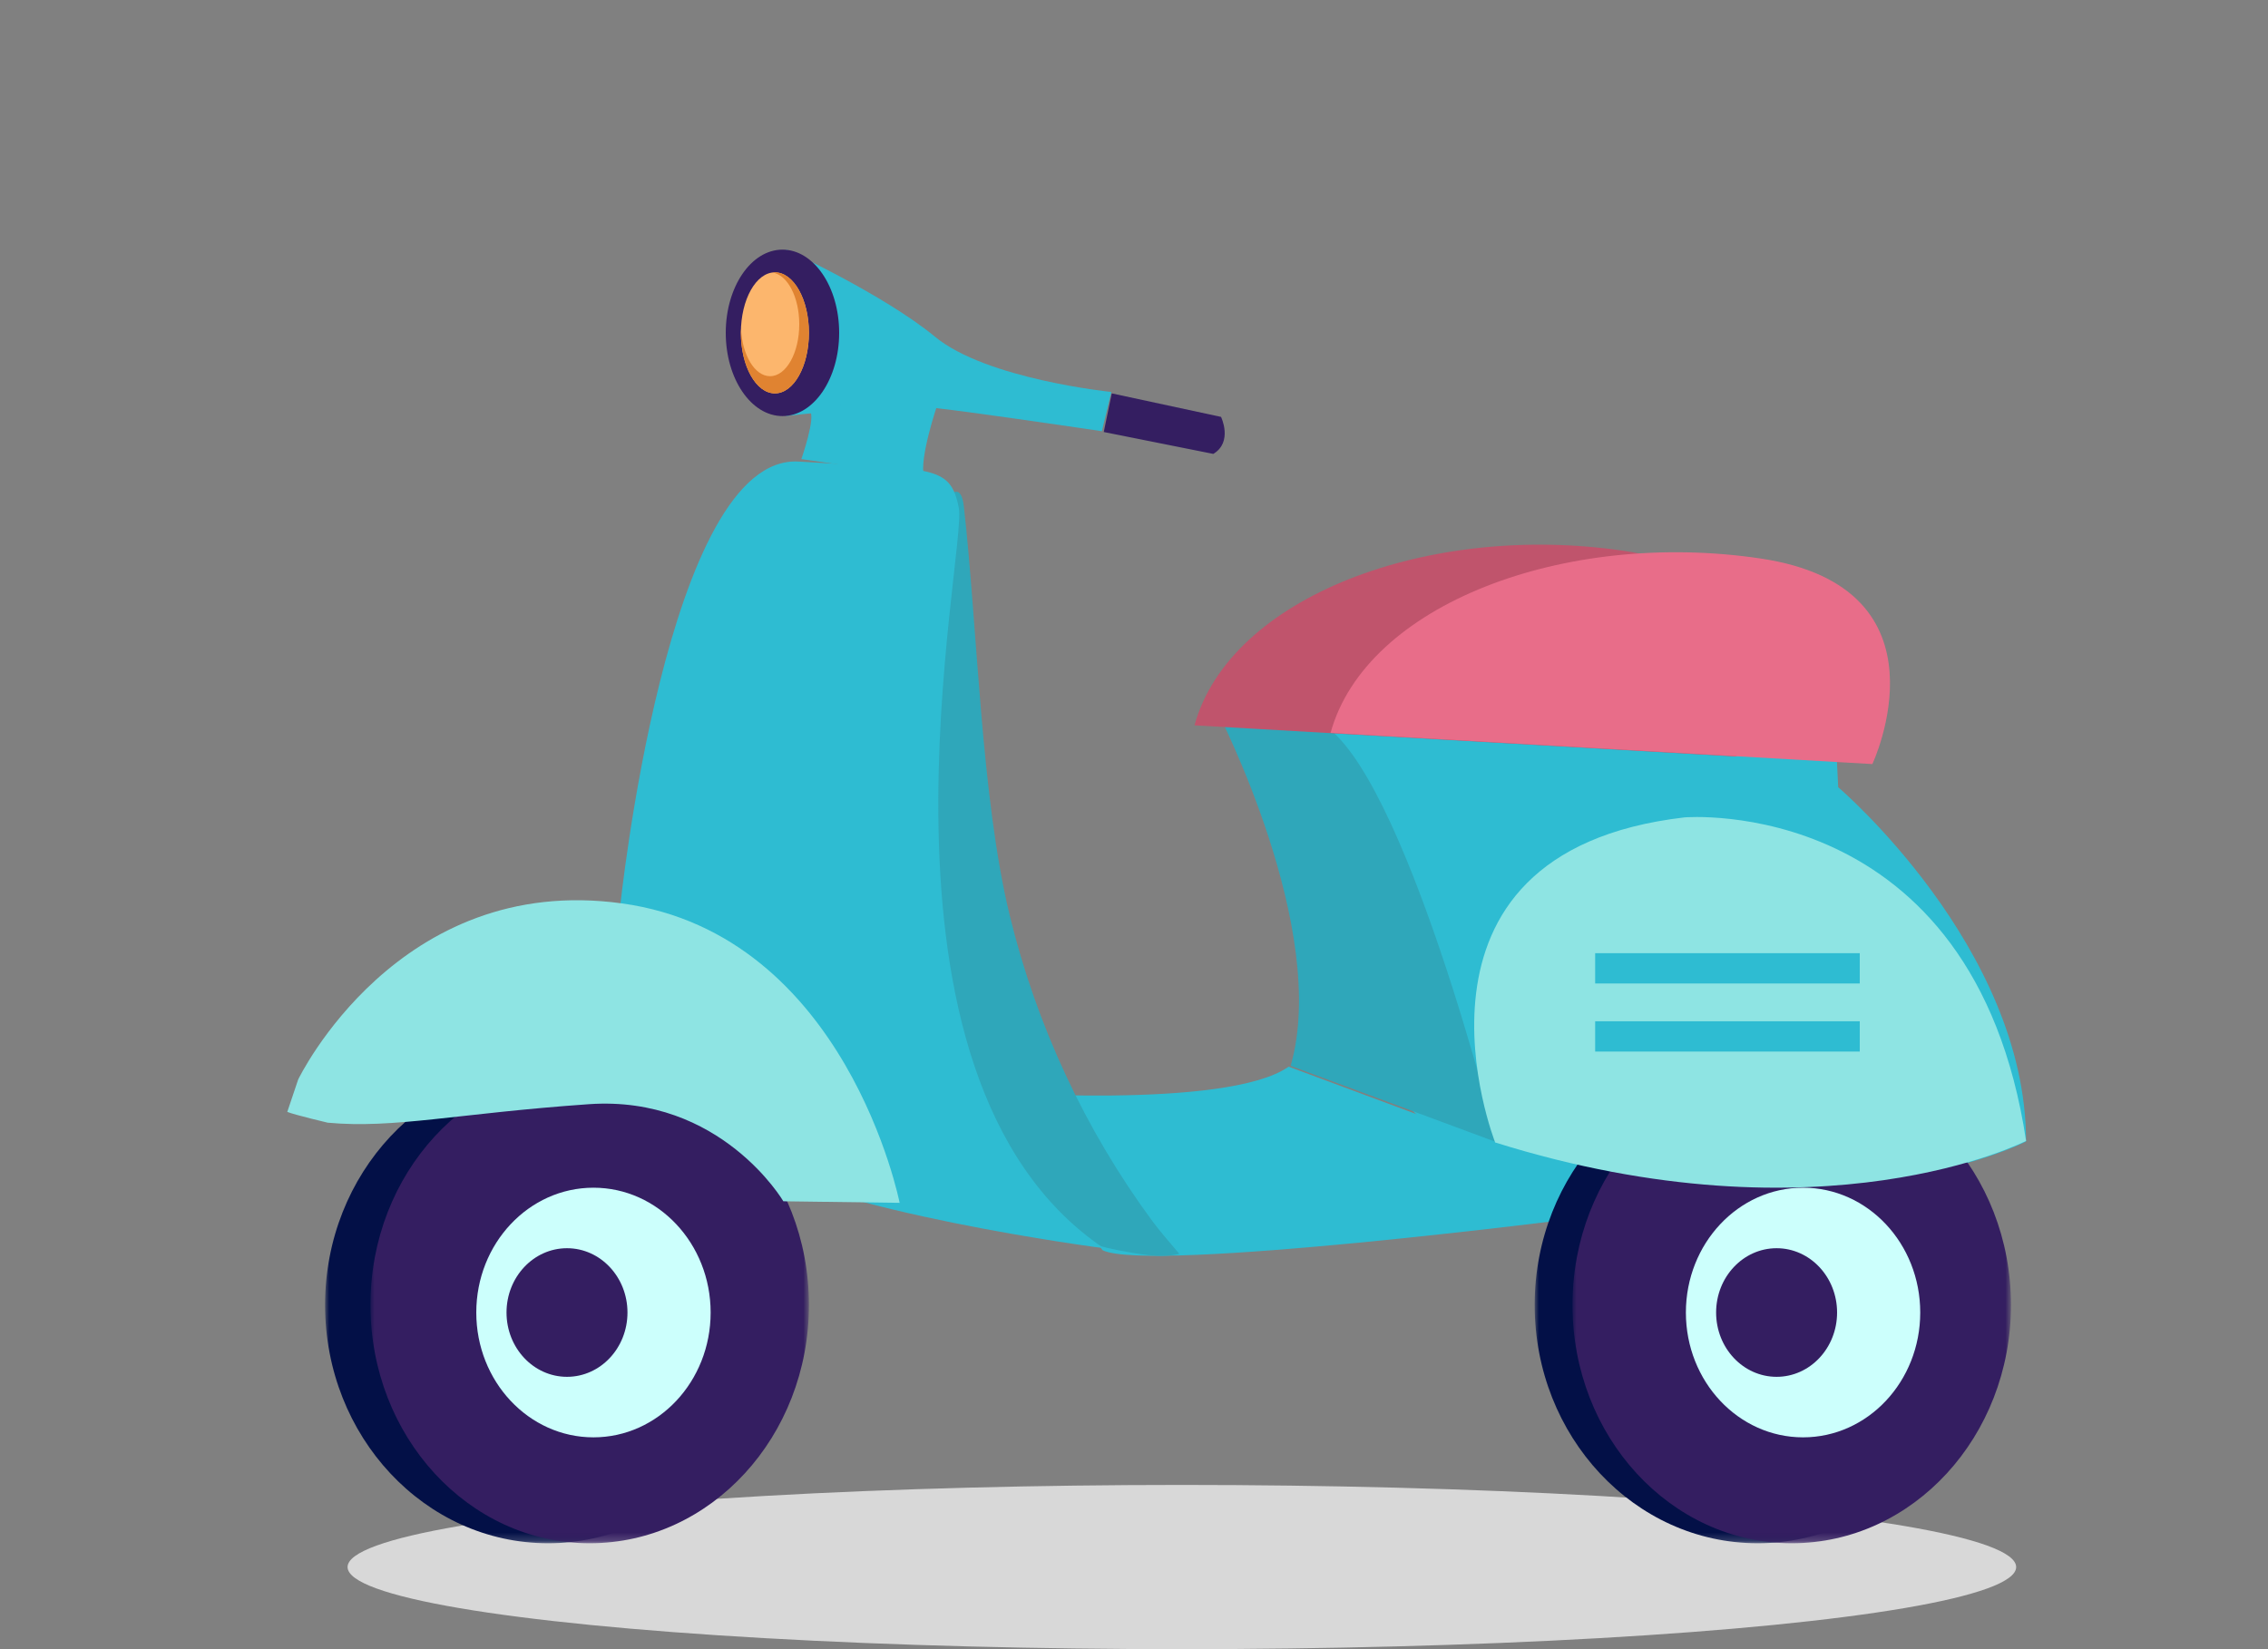 <svg width="275" height="200" xmlns="http://www.w3.org/2000/svg" xmlns:xlink="http://www.w3.org/1999/xlink"><rect width="100%" height="100%" fill="#808080" stroke="none"/><defs><path id="a" d="M0 0h275v185.321H0z"/><path id="b" d="M0 0h54.083v57.798H0z"/><path id="d" d="M0 0h53.167v57.798H0z"/><path id="f" d="M0 0h54.083v57.798H0z"/><path id="h" d="M0 0h53.167v57.798H0z"/></defs><g fill="none" fill-rule="evenodd"><ellipse fill="#D8D8D8" cx="143.304" cy="190.041" rx="101.16" ry="9.959"/><path d="M95.333 30.275s11.817 5.428 18.05 10.572c6.232 5.145 21.367 6.688 21.367 6.688l-1.145 4.759s-19.84-2.958-22.894-3.087c-3.052-.129-15.378 1.234-15.378 1.234V30.275ZM222.7 91.702l.186 3.767s22.78 19.405 22.78 42.954c0 0-24.46 13-71.143-.565l-5.602-5.463-13.817-42.577-.187-3.58 67.782 5.464Z" fill="#2EBCD2"/><path d="M119.167 132.382s29.557 2.268 37.088-3.024l28.992 10.773 10.92 2.08-4.519 5.481s-52.29 6.712-57.961 3.923l-14.52-19.233Z" fill="#2EBCD2"/><path d="m134.802 47.706 13.252 2.852s1.473 3.04-.937 4.488l-13.284-2.654.969-4.686Z" fill="#341E61"/><g transform="translate(186.083 129.358)"><mask id="c" fill="#fff"><use xlink:href="#b"/></mask><path d="M54.083 28.9c0 15.96-12.107 28.898-27.042 28.898C12.107 57.798 0 44.86 0 28.9 0 12.94 12.107 0 27.041 0c14.935 0 27.042 12.939 27.042 28.9" fill="#031047" mask="url(#c)"/></g><g transform="translate(190.667 129.358)"><mask id="e" fill="#fff"><use xlink:href="#d"/></mask><path d="M53.167 28.9c0 15.96-11.902 28.898-26.583 28.898C11.902 57.798 0 44.86 0 28.9 0 12.94 11.902 0 26.584 0c14.681 0 26.583 12.939 26.583 28.9" fill="#341E61" mask="url(#e)"/></g><path d="M232.833 159.174c0 8.36-6.36 15.138-14.208 15.138-7.847 0-14.208-6.778-14.208-15.138s6.36-15.137 14.208-15.137c7.847 0 14.208 6.777 14.208 15.137" fill="#CCFFFC"/><path d="M222.75 159.174c0 4.307-3.283 7.798-7.333 7.798-4.05 0-7.334-3.49-7.334-7.798 0-4.307 3.284-7.798 7.334-7.798s7.333 3.491 7.333 7.798M101.75 40.367c0 5.574-3.078 10.092-6.875 10.092S88 45.94 88 40.367c0-5.574 3.078-10.092 6.875-10.092s6.875 4.518 6.875 10.092" fill="#341E61"/><path d="M98.083 40.367c0 4.054-1.846 7.34-4.125 7.34-2.278 0-4.125-3.286-4.125-7.34s1.847-7.34 4.125-7.34c2.279 0 4.125 3.286 4.125 7.34" fill="#FCB66D"/><path d="M93.958 33.028c-.098 0-.196.014-.292.026 1.816.266 3.246 2.969 3.246 6.27 0 3.478-1.585 6.298-3.54 6.298-1.855 0-3.375-2.543-3.524-5.776-.007.173-.015.345-.015.521 0 4.054 1.847 7.34 4.125 7.34s4.125-3.286 4.125-7.34-1.847-7.34-4.125-7.34" fill="#E08331"/><path d="M147.583 86.239s13.7 26.54 8.906 43.021l25.011 9.272s-11.3-45.445-21.41-50.86l-12.507-1.433ZM135.676 151.64c2.248.43 5.11.972 7.324.42-1.09-1.317-2.258-2.596-3.283-3.987-8.149-11.058-14.045-23.738-17.284-37.055-3.5-14.387-3.903-34.949-5.565-49.61-.66-5.812-5.3 4.372-5.83 5.989-4.195 12.823-6.62 32.675-5.227 46.133 1.034 9.99 4.498 19.958 11.21 27.47 4.956 5.549 11.501 9.274 18.655 10.64" fill="#2FA7BA"/><path d="M75.167 110.199s5.686-55.244 21.71-54.222c16.022 1.023 18.348.256 19.382 5.627 1.034 5.371-13.44 68.8 17.574 89.772 0 0-33.597-4.348-44.71-11.509-11.114-7.161-13.956-29.668-13.956-29.668" fill="#2EBCD2"/><path d="M210.528 91.743s10.103-21.43-13.604-24.938c-23.708-3.506-47.805 5.57-52.09 21.158l65.694 3.78Z" fill="#C0546C"/><path d="M227.028 92.66s10.103-21.43-13.604-24.937c-23.708-3.507-47.805 5.57-52.09 21.158l65.694 3.78Z" fill="#E86D89"/><g transform="translate(39.417 129.358)"><mask id="g" fill="#fff"><use xlink:href="#f"/></mask><path d="M54.083 28.9c0 15.96-12.107 28.898-27.042 28.898C12.107 57.798 0 44.86 0 28.9 0 12.94 12.107 0 27.041 0c14.935 0 27.042 12.939 27.042 28.9" fill="#031047" mask="url(#g)"/></g><g transform="translate(44.917 129.358)"><mask id="i" fill="#fff"><use xlink:href="#h"/></mask><path d="M53.167 28.9c0 15.96-11.902 28.898-26.583 28.898C11.902 57.798 0 44.86 0 28.9 0 12.94 11.902 0 26.584 0c14.681 0 26.583 12.939 26.583 28.9" fill="#341E61" mask="url(#i)"/></g><path d="M86.167 159.174c0 8.36-6.362 15.138-14.208 15.138-7.848 0-14.209-6.778-14.209-15.138s6.361-15.137 14.209-15.137c7.846 0 14.208 6.777 14.208 15.137" fill="#CCFFFC"/><path d="M76.083 159.174c0 4.307-3.283 7.798-7.333 7.798-4.05 0-7.333-3.49-7.333-7.798 0-4.307 3.283-7.798 7.333-7.798 4.05 0 7.333 3.491 7.333 7.798" fill="#341E61"/><path d="M181.291 138.548s-13.808-35.143 22.951-39.42c0 0 35.08-2.975 41.425 39.233 0 0-24.63 12.645-64.376.187" fill="#8EE4E3"/><path d="M113.667 49.049s-2.243 6.562-1.632 8.75l-14.868-2.122s1.821-5.236 1.006-5.833c-.816-.596 13.87-1.888 15.494-.795M193.417 119.266H225.5v-3.67h-32.083zM193.417 127.523H225.5v-3.67h-32.083z" fill="#2EBCD2"/><path d="M36.153 130.919s12.064-25.143 39.293-21.356c27.23 3.787 33.637 36.309 33.637 36.309l-14.098-.188s-7.574-12.896-23.592-11.774c-16.018 1.12-23.557 2.99-31.66 2.242 0 0-3.957-.934-4.9-1.308l1.32-3.925Z" fill="#8EE4E3"/></g></svg>